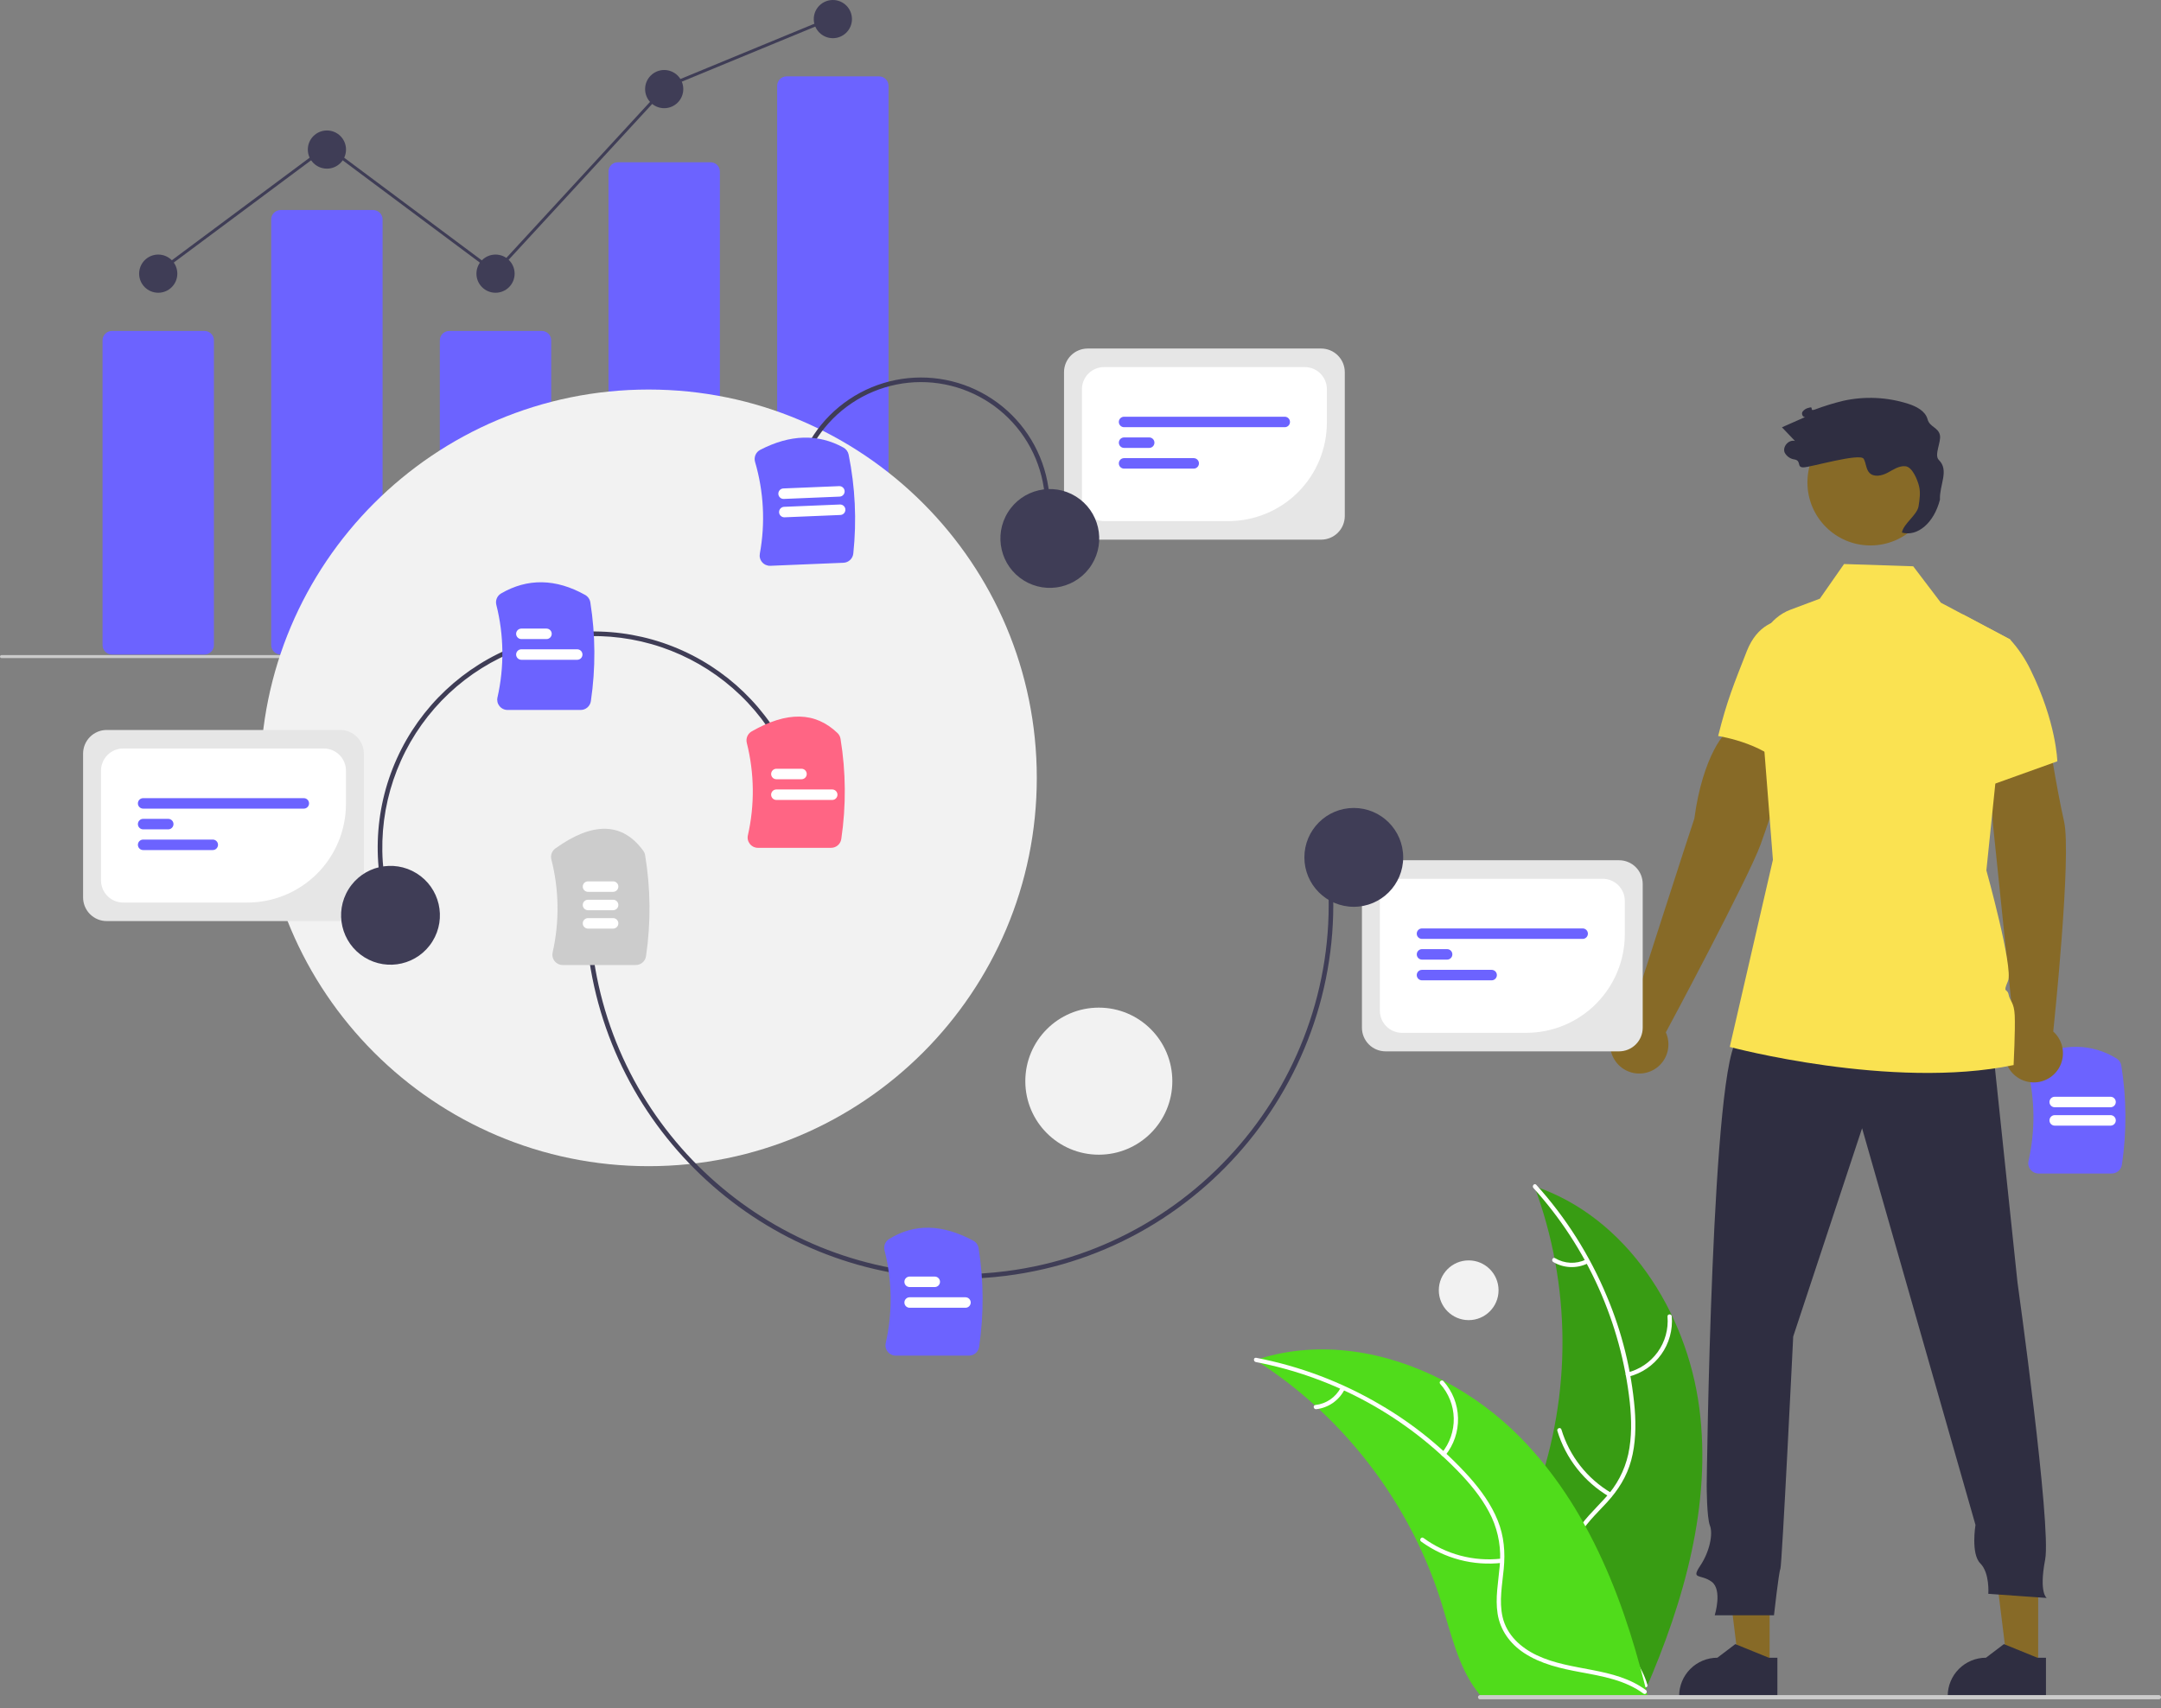 <svg width="210" height="166" viewBox="0 0 210 166" fill="none" xmlns="http://www.w3.org/2000/svg">
<rect x="0" y="0" width="210" height="166" fill="#808080" stroke="none"/>
<g clip-path="url(#clip0_348_8865)">
<path d="M19.87 63.608H10.883C10.639 63.608 10.406 63.511 10.234 63.339C10.062 63.167 9.965 62.934 9.965 62.69V33.078C9.965 32.835 10.062 32.601 10.234 32.429C10.406 32.257 10.639 32.16 10.883 32.16H19.87C20.113 32.16 20.347 32.257 20.519 32.429C20.691 32.601 20.788 32.835 20.788 33.078V62.69C20.788 62.934 20.691 63.167 20.519 63.339C20.347 63.511 20.113 63.608 19.87 63.608Z" fill="#6C63FF"/>
<path d="M36.261 63.608H27.273C27.03 63.608 26.797 63.511 26.625 63.339C26.453 63.167 26.356 62.933 26.355 62.69V21.327C26.356 21.084 26.453 20.85 26.625 20.678C26.797 20.506 27.03 20.41 27.273 20.409H36.261C36.504 20.41 36.737 20.506 36.909 20.678C37.081 20.85 37.178 21.084 37.179 21.327V62.69C37.178 62.933 37.081 63.167 36.909 63.339C36.737 63.511 36.504 63.608 36.261 63.608Z" fill="#6C63FF"/>
<path d="M52.647 63.608H43.66C43.417 63.608 43.184 63.511 43.011 63.339C42.839 63.167 42.742 62.934 42.742 62.69V33.078C42.742 32.835 42.839 32.601 43.011 32.429C43.184 32.257 43.417 32.16 43.66 32.16H52.647C52.891 32.16 53.124 32.257 53.296 32.429C53.468 32.601 53.565 32.835 53.565 33.078V62.69C53.565 62.934 53.468 63.167 53.296 63.339C53.124 63.511 52.891 63.608 52.647 63.608Z" fill="#6C63FF"/>
<path d="M69.038 63.608H60.051C59.813 63.613 59.583 63.524 59.411 63.36C59.239 63.195 59.139 62.969 59.133 62.732V16.647C59.139 16.409 59.239 16.184 59.411 16.019C59.583 15.855 59.813 15.766 60.051 15.771H69.038C69.276 15.766 69.506 15.855 69.678 16.019C69.85 16.184 69.95 16.409 69.956 16.647V62.732C69.95 62.969 69.85 63.195 69.678 63.36C69.506 63.524 69.276 63.613 69.038 63.608Z" fill="#6C63FF"/>
<path d="M85.427 63.608H76.439C76.196 63.608 75.963 63.511 75.791 63.339C75.619 63.167 75.522 62.934 75.522 62.69V8.34C75.522 8.096 75.619 7.863 75.791 7.691C75.963 7.519 76.196 7.422 76.439 7.422H85.427C85.67 7.422 85.903 7.519 86.075 7.691C86.248 7.863 86.344 8.096 86.345 8.34V62.69C86.344 62.934 86.248 63.167 86.075 63.339C85.903 63.511 85.67 63.608 85.427 63.608Z" fill="#6C63FF"/>
<path d="M15.377 28.449C16.402 28.449 17.232 27.619 17.232 26.594C17.232 25.569 16.402 24.739 15.377 24.739C14.352 24.739 13.521 25.569 13.521 26.594C13.521 27.619 14.352 28.449 15.377 28.449Z" fill="#3F3D56"/>
<path d="M31.77 16.389C32.794 16.389 33.625 15.559 33.625 14.534C33.625 13.509 32.794 12.679 31.77 12.679C30.745 12.679 29.914 13.509 29.914 14.534C29.914 15.559 30.745 16.389 31.77 16.389Z" fill="#3F3D56"/>
<path d="M48.154 28.449C49.179 28.449 50.01 27.619 50.01 26.594C50.01 25.569 49.179 24.739 48.154 24.739C47.13 24.739 46.299 25.569 46.299 26.594C46.299 27.619 47.13 28.449 48.154 28.449Z" fill="#3F3D56"/>
<path d="M64.545 10.514C65.57 10.514 66.4 9.683 66.4 8.658C66.4 7.634 65.57 6.803 64.545 6.803C63.52 6.803 62.69 7.634 62.69 8.658C62.69 9.683 63.52 10.514 64.545 10.514Z" fill="#3F3D56"/>
<path d="M80.936 3.711C81.96 3.711 82.791 2.88 82.791 1.855C82.791 0.831 81.96 0 80.936 0C79.911 0 79.08 0.831 79.08 1.855C79.08 2.88 79.911 3.711 80.936 3.711Z" fill="#3F3D56"/>
<path d="M95.958 63.953H0.145C0.106 63.953 0.07 63.937 0.042 63.91C0.015 63.883 0 63.846 0 63.808C0 63.77 0.015 63.733 0.042 63.706C0.07 63.678 0.106 63.663 0.145 63.663H95.958C95.997 63.663 96.034 63.678 96.061 63.706C96.088 63.733 96.103 63.77 96.103 63.808C96.103 63.846 96.088 63.883 96.061 63.91C96.034 63.937 95.997 63.953 95.958 63.953Z" fill="#CBCBCB"/>
<path d="M15.278 26.71L15.105 26.478L31.767 14.074L48.103 26.259L64.663 8.279L64.692 8.267L80.763 1.634L80.874 1.902L64.832 8.523L48.139 26.647L31.767 14.435L15.278 26.71Z" fill="#3F3D56"/>
</g>
<path d="M205.207 114.042H198.108C197.956 114.042 197.806 114.008 197.669 113.942C197.533 113.876 197.413 113.78 197.318 113.662C197.225 113.546 197.16 113.41 197.126 113.265C197.093 113.121 197.093 112.97 197.126 112.825C197.793 109.881 197.76 106.822 197.032 103.892C196.976 103.668 196.999 103.431 197.097 103.223C197.196 103.014 197.364 102.845 197.573 102.746C200.538 101.358 203.262 101.394 205.667 102.854C205.793 102.929 205.901 103.031 205.984 103.153C206.066 103.274 206.122 103.412 206.145 103.557C206.655 106.742 206.675 109.986 206.203 113.177C206.17 113.417 206.051 113.637 205.867 113.796C205.684 113.955 205.45 114.042 205.207 114.042Z" fill="#6C63FF"/>
<path d="M205.099 109.389H199.67C199.535 109.389 199.406 109.335 199.311 109.24C199.216 109.144 199.162 109.015 199.162 108.88C199.162 108.745 199.216 108.616 199.311 108.52C199.406 108.425 199.535 108.371 199.67 108.37H205.099C205.234 108.371 205.363 108.425 205.458 108.52C205.554 108.616 205.607 108.745 205.607 108.88C205.607 109.015 205.554 109.144 205.458 109.24C205.363 109.335 205.234 109.389 205.099 109.389Z" fill="white"/>
<path d="M205.099 107.603H199.67C199.535 107.603 199.406 107.549 199.311 107.453C199.216 107.358 199.162 107.228 199.162 107.093C199.162 106.959 199.216 106.829 199.311 106.734C199.406 106.638 199.535 106.584 199.67 106.584H205.099C205.234 106.584 205.363 106.638 205.458 106.734C205.554 106.829 205.607 106.959 205.607 107.093C205.607 107.228 205.554 107.358 205.458 107.453C205.363 107.549 205.234 107.603 205.099 107.603Z" fill="white"/>
<path d="M63.025 113.33C83.862 113.33 100.753 96.434 100.753 75.592C100.753 54.75 83.862 37.855 63.025 37.855C42.188 37.855 25.297 54.75 25.297 75.592C25.297 96.434 42.188 113.33 63.025 113.33Z" fill="#F2F2F2"/>
<path d="M106.78 112.213C110.726 112.213 113.924 109.014 113.924 105.068C113.924 101.121 110.726 97.922 106.78 97.922C102.835 97.922 99.637 101.121 99.637 105.068C99.637 109.014 102.835 112.213 106.78 112.213Z" fill="#F2F2F2"/>
<path d="M142.722 128.291C144.325 128.291 145.625 126.991 145.625 125.388C145.625 123.785 144.325 122.485 142.722 122.485C141.12 122.485 139.82 123.785 139.82 125.388C139.82 126.991 141.12 128.291 142.722 128.291Z" fill="#F2F2F2"/>
<path d="M165.131 136.805C163.907 127.451 158.048 118.264 149.102 115.274C152.684 124.888 152.751 135.459 149.291 145.117C147.943 148.837 146.056 152.834 147.371 156.566C148.188 158.888 150.163 160.656 152.366 161.755C154.568 162.855 157.008 163.37 159.417 163.874L159.893 164.263C163.657 155.612 166.355 146.16 165.131 136.805Z" fill="#389C13"/>
<path d="M149.015 115.452C154.25 121.245 157.528 128.54 158.382 136.302C158.555 137.966 158.586 139.669 158.232 141.313C157.876 142.912 157.097 144.387 155.978 145.583C154.957 146.72 153.781 147.765 153.054 149.13C152.287 150.569 152.268 152.198 152.809 153.718C153.47 155.578 154.76 157.089 156.073 158.523C157.531 160.114 159.071 161.745 159.7 163.864C159.776 164.12 160.17 163.987 160.093 163.731C158.999 160.044 155.402 157.97 153.671 154.654C152.864 153.107 152.517 151.307 153.255 149.664C153.899 148.227 155.111 147.149 156.155 146.007C157.251 144.808 158.089 143.494 158.515 141.913C158.951 140.296 158.986 138.588 158.857 136.927C158.535 133.162 157.623 129.472 156.155 125.99C154.501 122.008 152.179 118.338 149.288 115.138C149.109 114.94 148.837 115.255 149.015 115.452Z" fill="white"/>
<path d="M158.254 133.787C159.536 133.466 160.663 132.701 161.433 131.626C162.203 130.552 162.567 129.238 162.458 127.92C162.435 127.654 162.02 127.677 162.043 127.944C162.146 129.171 161.808 130.394 161.089 131.393C160.369 132.392 159.317 133.101 158.121 133.393C157.861 133.456 157.995 133.85 158.254 133.787Z" fill="white"/>
<path d="M156.57 145.075C154.241 143.704 152.514 141.506 151.734 138.918C151.657 138.662 151.263 138.795 151.34 139.051C152.157 141.743 153.959 144.027 156.385 145.448C156.617 145.583 156.8 145.21 156.57 145.075Z" fill="white"/>
<path d="M154.115 122.404C153.645 122.632 153.125 122.738 152.604 122.715C152.082 122.692 151.574 122.54 151.125 122.272C150.896 122.133 150.712 122.507 150.941 122.644C151.437 122.938 151.999 123.106 152.575 123.133C153.152 123.159 153.726 123.045 154.248 122.798C154.299 122.779 154.341 122.741 154.366 122.692C154.39 122.643 154.394 122.587 154.379 122.535C154.361 122.483 154.323 122.44 154.274 122.415C154.225 122.391 154.168 122.387 154.115 122.404Z" fill="white"/>
<path d="M122 132.17C122.141 132.261 122.282 132.351 122.423 132.445C124.311 133.669 126.096 135.045 127.761 136.559C127.891 136.674 128.022 136.792 128.149 136.911C132.122 140.6 135.375 144.995 137.743 149.872C138.684 151.814 139.476 153.825 140.112 155.886C140.99 158.734 141.715 161.891 143.431 164.214C143.608 164.458 143.799 164.691 144.004 164.912L159.381 164.814C159.416 164.796 159.451 164.782 159.486 164.764L160.1 164.788C160.075 164.679 160.046 164.567 160.021 164.459C160.006 164.395 159.989 164.332 159.974 164.269C159.963 164.227 159.953 164.185 159.945 164.147C159.942 164.133 159.938 164.119 159.935 164.108C159.927 164.07 159.916 164.035 159.909 164C159.751 163.372 159.588 162.745 159.42 162.118C159.42 162.115 159.42 162.115 159.417 162.111C158.126 157.336 156.426 152.627 154.066 148.326C153.995 148.196 153.924 148.063 153.846 147.934C152.771 146.001 151.54 144.159 150.165 142.427C149.409 141.481 148.606 140.573 147.758 139.708C145.564 137.478 143.033 135.606 140.257 134.162C134.723 131.285 128.331 130.21 122.448 132.027C122.298 132.074 122.15 132.12 122 132.17Z" fill="#50DC1B"/>
<path d="M122.037 132.365C129.704 133.837 136.712 137.688 142.067 143.372C143.206 144.596 144.256 145.937 144.963 147.462C145.641 148.954 145.907 150.601 145.734 152.23C145.602 153.753 145.292 155.295 145.533 156.823C145.788 158.433 146.753 159.746 148.1 160.634C149.747 161.721 151.687 162.15 153.598 162.504C155.72 162.897 157.931 163.272 159.708 164.585C159.923 164.744 160.158 164.4 159.943 164.241C156.85 161.957 152.729 162.467 149.351 160.862C147.776 160.113 146.416 158.885 146.015 157.129C145.665 155.593 145.984 154.002 146.13 152.462C146.283 150.844 146.162 149.291 145.55 147.772C144.924 146.218 143.925 144.833 142.822 143.585C140.299 140.773 137.349 138.375 134.081 136.48C130.364 134.296 126.3 132.764 122.067 131.95C121.805 131.9 121.777 132.315 122.037 132.365Z" fill="white"/>
<path d="M140.449 141.44C141.28 140.412 141.719 139.122 141.687 137.8C141.655 136.478 141.154 135.211 140.275 134.224C140.096 134.025 139.778 134.294 139.957 134.493C140.778 135.41 141.244 136.591 141.272 137.822C141.299 139.053 140.885 140.253 140.105 141.206C139.936 141.413 140.28 141.646 140.449 141.44Z" fill="white"/>
<path d="M145.901 151.467C143.216 151.775 140.514 151.059 138.334 149.463C138.118 149.305 137.884 149.648 138.099 149.807C140.372 151.463 143.185 152.202 145.978 151.875C146.244 151.844 146.166 151.436 145.901 151.467Z" fill="white"/>
<path d="M130.294 134.843C130.056 135.308 129.705 135.706 129.275 136.002C128.844 136.297 128.346 136.482 127.827 136.538C127.561 136.566 127.639 136.974 127.904 136.946C128.478 136.882 129.027 136.678 129.503 136.352C129.98 136.026 130.369 135.588 130.638 135.077C130.667 135.031 130.678 134.976 130.668 134.922C130.658 134.868 130.627 134.821 130.583 134.788C130.538 134.758 130.482 134.746 130.428 134.756C130.374 134.766 130.326 134.797 130.294 134.843Z" fill="white"/>
<path d="M195.751 100.247L193.672 80.113L193.123 71.827L198.944 70.774C198.944 70.774 199.815 76.471 200.578 79.813C201.33 83.112 199.575 99.805 199.529 100.245C199.956 100.627 200.257 101.13 200.393 101.688C200.528 102.245 200.491 102.83 200.287 103.366C200.082 103.902 199.72 104.363 199.248 104.689C198.776 105.014 198.216 105.189 197.642 105.189C197.069 105.189 196.509 105.015 196.037 104.69C195.564 104.365 195.201 103.904 194.996 103.369C194.791 102.833 194.754 102.248 194.889 101.69C195.023 101.133 195.324 100.629 195.751 100.247Z" fill="#876A27"/>
<path d="M171.967 162.066H169.006L167.598 150.642L171.968 150.642L171.967 162.066Z" fill="#876A27"/>
<path d="M172.721 164.936L163.174 164.936V164.815C163.174 163.83 163.565 162.884 164.262 162.187C164.959 161.49 165.904 161.098 166.89 161.098H166.89L168.634 159.775L171.888 161.099L172.722 161.099L172.721 164.936Z" fill="#2F2E41"/>
<path d="M198.065 162.066H195.104L193.695 150.642L198.066 150.642L198.065 162.066Z" fill="#876A27"/>
<path d="M198.821 164.936L189.273 164.936V164.815C189.274 163.83 189.665 162.884 190.362 162.187C191.059 161.49 192.004 161.098 192.99 161.098H192.99L194.734 159.775L197.988 161.099L198.821 161.099L198.821 164.936Z" fill="#2F2E41"/>
<path d="M193.56 100.924L196.05 124.589C196.05 124.589 199.366 148.285 198.743 151.555C198.12 154.824 198.899 155.291 198.899 155.291L193.218 154.887C193.218 154.887 193.373 152.862 192.439 151.928C191.505 150.994 191.972 148.192 191.972 148.192L180.952 109.643L174.259 129.883C174.259 129.883 173.169 152.147 173.013 152.458C172.858 152.77 172.391 156.973 172.391 156.973H166.632C166.632 156.973 167.41 154.482 166.32 153.704C165.231 152.925 164.297 153.548 165.231 152.147C166.165 150.746 166.476 149.033 166.165 148.255C165.853 147.476 165.853 144.362 165.853 144.362C165.853 144.362 166.32 102.325 168.966 100.924C171.613 99.522 193.56 100.924 193.56 100.924Z" fill="#2F2E41"/>
<path d="M181.766 53.007C185.149 53.007 187.892 50.264 187.892 46.88C187.892 43.496 185.149 40.753 181.766 40.753C178.383 40.753 175.641 43.496 175.641 46.88C175.641 50.264 178.383 53.007 181.766 53.007Z" fill="#876A27"/>
<path d="M199.925 73.986L193.901 76.147L192.066 76.805L190.727 59.694L195.323 62.133C195.331 62.138 195.337 62.145 195.343 62.153C196.139 63.032 196.805 64.021 197.322 65.089C199.842 70.214 199.925 73.986 199.925 73.986Z" fill="#FAE251"/>
<path d="M158.424 98.801C158.424 98.801 164.547 79.772 164.654 79.544C165.456 73.452 167.763 70.765 168.109 71.056L174.062 73.12C174.062 73.12 172.291 78.729 171.092 82.06C169.947 85.244 162.1 99.942 161.88 100.326C162.117 100.848 162.189 101.431 162.088 101.995C161.987 102.56 161.716 103.08 161.313 103.488C160.909 103.895 160.392 104.171 159.828 104.278C159.265 104.384 158.682 104.318 158.158 104.086C157.633 103.855 157.191 103.469 156.89 102.981C156.589 102.493 156.443 101.925 156.472 101.352C156.501 100.779 156.703 100.229 157.052 99.773C157.4 99.318 157.879 98.979 158.424 98.801Z" fill="#876A27"/>
<path d="M176.922 60.796C176.922 60.796 171.767 58.269 169.768 63.232C168.459 66.579 167.839 68.039 166.965 71.525C166.965 71.525 172.219 72.313 173.904 75.283L176.922 60.796Z" fill="#FAE251"/>
<path d="M195.677 103.503C183.814 105.954 168.094 101.741 168.094 101.741L172.287 83.557L170.796 64.528C170.614 62.201 171.939 60.02 174.001 59.247L176.847 58.181L179.2 54.812L185.92 55.032L188.607 58.569L190.727 59.694L195.323 62.133L195.343 62.143V62.153L193.901 76.147L193.031 84.585C193.031 84.585 195.673 94.076 195.131 95.334C194.589 96.591 195.06 95.984 195.192 96.656C195.323 97.327 195.726 97.37 195.786 98.693C195.849 100.015 195.677 103.503 195.677 103.503Z" fill="#FAE251"/>
<path d="M188.411 44.699C187.926 44.221 188.655 42.956 188.518 42.29C188.36 41.526 187.518 41.504 187.318 40.751C187.102 39.94 186.238 39.499 185.44 39.242C183.393 38.587 181.21 38.487 179.112 38.952C178.183 39.178 177.269 39.46 176.374 39.795C175.756 40.013 176.352 39.421 175.734 39.639C175.5 39.691 175.294 39.828 175.155 40.023C175.044 40.233 175.193 40.569 175.427 40.526C174.673 40.859 173.918 41.192 173.164 41.525C173.587 41.968 174.01 42.411 174.433 42.855C173.832 42.683 173.191 43.401 173.428 43.979C173.523 44.162 173.662 44.319 173.831 44.436C174 44.553 174.196 44.628 174.4 44.653C175.08 44.785 174.564 45.432 175.257 45.419C175.949 45.407 180.775 43.988 181.111 44.593C181.351 45.024 181.325 45.594 181.667 45.949C182.104 46.404 182.869 46.237 183.426 45.942C183.983 45.646 184.548 45.24 185.175 45.311C185.829 45.385 186.324 46.594 186.485 47.233C186.646 47.871 186.544 48.543 186.442 49.194C186.307 50.048 184.958 50.903 184.824 51.757C186.32 52.171 187.926 50.854 188.518 48.563C188.459 47.115 189.442 45.716 188.411 44.699Z" fill="#2F2E41"/>
<path d="M93.186 124.272C75.153 124.273 59.464 110.818 57.147 92.466L57.59 92.41C59.879 110.536 75.377 123.825 93.186 123.826C94.699 123.826 96.211 123.73 97.712 123.54C117.354 121.058 131.315 103.055 128.834 83.408L129.277 83.352C131.789 103.243 117.654 121.47 97.768 123.983C96.248 124.176 94.718 124.272 93.186 124.272Z" fill="#3F3D56"/>
<path d="M94.153 131.742H87.054C86.902 131.742 86.752 131.708 86.615 131.642C86.479 131.576 86.359 131.48 86.264 131.361C86.171 131.246 86.106 131.11 86.072 130.965C86.039 130.82 86.039 130.67 86.072 130.525C86.746 127.551 86.706 124.459 85.956 121.503C85.905 121.299 85.919 121.084 85.997 120.889C86.076 120.693 86.213 120.528 86.391 120.415C88.848 118.893 91.522 118.941 94.568 120.561C94.707 120.634 94.827 120.738 94.918 120.864C95.01 120.991 95.071 121.138 95.097 121.292C95.601 124.466 95.619 127.698 95.149 130.877C95.116 131.117 94.997 131.337 94.814 131.496C94.63 131.655 94.396 131.742 94.153 131.742Z" fill="#6C63FF"/>
<path d="M61.783 93.781H54.684C54.532 93.781 54.382 93.747 54.245 93.681C54.109 93.615 53.989 93.519 53.894 93.4C53.801 93.284 53.736 93.149 53.702 93.004C53.669 92.859 53.669 92.709 53.702 92.564C54.378 89.579 54.336 86.477 53.578 83.512C53.53 83.317 53.541 83.112 53.611 82.923C53.681 82.735 53.805 82.571 53.968 82.454C57.619 79.828 60.494 79.904 62.514 82.681C62.605 82.808 62.666 82.954 62.691 83.107C63.23 86.352 63.26 89.662 62.779 92.916C62.746 93.156 62.627 93.376 62.443 93.535C62.26 93.694 62.026 93.781 61.783 93.781Z" fill="#CCCCCC"/>
<path d="M90.837 125.076H88.395C88.26 125.076 88.131 125.022 88.035 124.927C87.94 124.831 87.887 124.702 87.887 124.567C87.887 124.432 87.94 124.303 88.035 124.207C88.131 124.112 88.26 124.058 88.395 124.057H90.837C90.972 124.057 91.102 124.111 91.197 124.207C91.293 124.302 91.347 124.432 91.347 124.567C91.347 124.702 91.293 124.832 91.197 124.927C91.102 125.023 90.972 125.076 90.837 125.076Z" fill="white"/>
<path d="M93.824 127.089H88.395C88.26 127.089 88.131 127.035 88.035 126.939C87.94 126.844 87.887 126.714 87.887 126.58C87.887 126.445 87.94 126.315 88.035 126.22C88.131 126.124 88.26 126.07 88.395 126.07H93.824C93.959 126.07 94.088 126.124 94.183 126.22C94.278 126.315 94.332 126.445 94.332 126.58C94.332 126.714 94.278 126.844 94.183 126.939C94.088 127.035 93.959 127.089 93.824 127.089Z" fill="white"/>
<path d="M59.581 86.669H57.139C57.004 86.668 56.875 86.615 56.78 86.519C56.684 86.424 56.631 86.294 56.631 86.159C56.631 86.024 56.684 85.895 56.78 85.799C56.875 85.704 57.004 85.65 57.139 85.65H59.581C59.716 85.65 59.846 85.704 59.941 85.799C60.036 85.895 60.09 86.024 60.09 86.159C60.09 86.294 60.036 86.424 59.941 86.519C59.846 86.615 59.716 86.668 59.581 86.669Z" fill="white"/>
<path d="M59.581 88.455H57.139C57.004 88.455 56.875 88.401 56.78 88.306C56.684 88.21 56.631 88.081 56.631 87.946C56.631 87.811 56.684 87.681 56.78 87.586C56.875 87.49 57.004 87.437 57.139 87.436H59.581C59.716 87.437 59.846 87.49 59.941 87.586C60.036 87.681 60.09 87.811 60.09 87.946C60.09 88.081 60.036 88.21 59.941 88.306C59.846 88.401 59.716 88.455 59.581 88.455Z" fill="white"/>
<path d="M59.581 90.242H57.139C57.004 90.241 56.875 90.187 56.78 90.092C56.684 89.996 56.631 89.867 56.631 89.732C56.631 89.597 56.684 89.468 56.78 89.372C56.875 89.277 57.004 89.223 57.139 89.223H59.581C59.716 89.223 59.846 89.277 59.941 89.372C60.036 89.468 60.09 89.597 60.09 89.732C60.09 89.867 60.036 89.996 59.941 90.092C59.846 90.187 59.716 90.241 59.581 90.242Z" fill="white"/>
<path d="M157.34 102.171H134.644C134.036 102.17 133.452 101.928 133.022 101.498C132.592 101.068 132.35 100.484 132.35 99.876V85.894C132.35 85.285 132.592 84.702 133.022 84.272C133.452 83.842 134.036 83.6 134.644 83.599H157.34C157.948 83.6 158.531 83.842 158.961 84.272C159.391 84.702 159.633 85.285 159.634 85.894V99.876C159.633 100.484 159.391 101.068 158.961 101.498C158.531 101.928 157.948 102.17 157.34 102.171Z" fill="#E6E6E6"/>
<path d="M148.324 100.37H136.241C135.671 100.369 135.125 100.142 134.722 99.739C134.319 99.337 134.092 98.79 134.092 98.22V87.549C134.092 86.979 134.319 86.433 134.722 86.03C135.125 85.627 135.671 85.4 136.241 85.4H155.746C156.315 85.4 156.862 85.627 157.264 86.03C157.667 86.433 157.894 86.979 157.894 87.549V90.796C157.892 93.335 156.882 95.768 155.088 97.562C153.294 99.357 150.861 100.367 148.324 100.37Z" fill="white"/>
<path d="M153.799 91.243H138.185C138.05 91.243 137.92 91.19 137.825 91.094C137.729 90.999 137.676 90.869 137.676 90.734C137.676 90.599 137.729 90.469 137.825 90.374C137.92 90.278 138.05 90.225 138.185 90.225H153.799C153.934 90.225 154.063 90.278 154.159 90.374C154.254 90.469 154.308 90.599 154.308 90.734C154.308 90.869 154.254 90.999 154.159 91.094C154.063 91.19 153.934 91.243 153.799 91.243Z" fill="#6C63FF"/>
<path d="M140.628 93.256H138.186C138.051 93.256 137.922 93.202 137.827 93.106C137.731 93.011 137.678 92.882 137.678 92.747C137.678 92.612 137.731 92.482 137.827 92.387C137.922 92.291 138.051 92.238 138.186 92.237H140.628C140.763 92.238 140.892 92.291 140.988 92.387C141.083 92.482 141.136 92.612 141.136 92.747C141.136 92.882 141.083 93.011 140.988 93.106C140.892 93.202 140.763 93.256 140.628 93.256Z" fill="#6C63FF"/>
<path d="M144.953 95.269H138.185C138.05 95.269 137.92 95.215 137.825 95.119C137.729 95.024 137.676 94.894 137.676 94.759C137.676 94.624 137.729 94.495 137.825 94.399C137.92 94.303 138.05 94.25 138.185 94.25H144.953C145.088 94.25 145.218 94.303 145.313 94.399C145.409 94.495 145.462 94.624 145.462 94.759C145.462 94.894 145.409 95.024 145.313 95.119C145.218 95.215 145.088 95.269 144.953 95.269Z" fill="#6C63FF"/>
<path d="M131.557 88.123C134.209 88.123 136.358 85.973 136.358 83.32C136.358 80.668 134.209 78.518 131.557 78.518C128.905 78.518 126.756 80.668 126.756 83.32C126.756 85.973 128.905 88.123 131.557 88.123Z" fill="#3F3D56"/>
<path d="M77.211 46.789C77.529 45.175 78.161 43.64 79.072 42.271C79.983 40.902 81.155 39.725 82.52 38.809C85.278 36.959 88.658 36.28 91.916 36.922C93.529 37.24 95.064 37.873 96.433 38.784C97.802 39.695 98.978 40.867 99.894 42.233C100.81 43.599 101.448 45.132 101.771 46.744C102.095 48.356 102.098 50.017 101.78 51.631L101.342 51.544C101.961 48.402 101.307 45.142 99.523 42.482C97.739 39.822 94.971 37.979 91.83 37.36C88.688 36.741 85.429 37.396 82.769 39.18C80.11 40.965 78.268 43.733 77.649 46.875L77.211 46.789Z" fill="#3F3D56"/>
<path d="M81.963 54.69L74.869 54.984C74.718 54.991 74.567 54.963 74.427 54.903C74.288 54.843 74.164 54.752 74.065 54.637C73.967 54.525 73.896 54.392 73.857 54.249C73.817 54.106 73.811 53.955 73.838 53.809C74.383 50.84 74.224 47.785 73.375 44.888C73.309 44.666 73.323 44.429 73.413 44.216C73.502 44.003 73.663 43.828 73.868 43.721C76.773 42.211 79.496 42.134 81.96 43.493C82.089 43.563 82.201 43.66 82.288 43.778C82.376 43.896 82.437 44.032 82.467 44.176C83.108 47.337 83.262 50.578 82.922 53.785C82.899 54.026 82.789 54.251 82.612 54.417C82.436 54.584 82.206 54.681 81.963 54.69Z" fill="#6C63FF"/>
<path d="M81.664 50.046L76.24 50.271C76.173 50.274 76.106 50.263 76.043 50.24C75.981 50.217 75.923 50.182 75.874 50.137C75.824 50.091 75.784 50.037 75.756 49.976C75.728 49.915 75.712 49.85 75.709 49.783C75.707 49.716 75.717 49.649 75.74 49.586C75.763 49.524 75.798 49.466 75.844 49.417C75.889 49.367 75.944 49.328 76.004 49.3C76.065 49.271 76.131 49.256 76.198 49.253L81.622 49.028C81.689 49.025 81.755 49.036 81.818 49.059C81.881 49.082 81.938 49.117 81.988 49.162C82.037 49.208 82.077 49.262 82.105 49.323C82.133 49.383 82.149 49.449 82.151 49.516C82.154 49.583 82.144 49.65 82.121 49.712C82.098 49.775 82.063 49.833 82.017 49.882C81.972 49.931 81.918 49.971 81.857 49.999C81.796 50.027 81.731 50.043 81.664 50.046Z" fill="white"/>
<path d="M81.591 48.261L76.167 48.486C76.032 48.492 75.9 48.443 75.801 48.352C75.702 48.26 75.643 48.133 75.637 47.998C75.632 47.863 75.68 47.731 75.771 47.632C75.863 47.533 75.99 47.474 76.125 47.468L81.549 47.243C81.684 47.238 81.816 47.286 81.915 47.377C82.014 47.469 82.073 47.596 82.079 47.731C82.084 47.866 82.036 47.998 81.945 48.097C81.853 48.197 81.726 48.256 81.591 48.261Z" fill="white"/>
<path d="M128.389 52.443H105.693C105.084 52.442 104.501 52.2 104.071 51.77C103.641 51.34 103.399 50.756 103.398 50.148V36.166C103.399 35.557 103.641 34.974 104.071 34.544C104.501 34.114 105.084 33.872 105.693 33.871H128.389C128.997 33.872 129.58 34.114 130.01 34.544C130.44 34.974 130.682 35.557 130.683 36.166V50.148C130.682 50.756 130.44 51.34 130.01 51.77C129.58 52.2 128.997 52.442 128.389 52.443Z" fill="#E6E6E6"/>
<path d="M119.372 50.642H107.289C106.72 50.641 106.174 50.414 105.771 50.012C105.368 49.609 105.141 49.062 105.141 48.493V37.821C105.141 37.251 105.368 36.705 105.771 36.302C106.174 35.899 106.72 35.673 107.289 35.672H126.795C127.364 35.673 127.91 35.899 128.313 36.302C128.716 36.705 128.943 37.251 128.943 37.821V41.069C128.94 43.607 127.931 46.04 126.137 47.835C124.343 49.629 121.91 50.639 119.372 50.642Z" fill="white"/>
<path d="M124.848 41.515H109.234C109.099 41.515 108.969 41.462 108.874 41.366C108.778 41.271 108.725 41.141 108.725 41.006C108.725 40.871 108.778 40.741 108.874 40.646C108.969 40.55 109.099 40.497 109.234 40.497H124.848C124.983 40.497 125.112 40.55 125.208 40.646C125.303 40.741 125.357 40.871 125.357 41.006C125.357 41.141 125.303 41.271 125.208 41.366C125.112 41.462 124.983 41.515 124.848 41.515Z" fill="#6C63FF"/>
<path d="M111.677 43.528H109.235C109.1 43.528 108.971 43.474 108.875 43.379C108.78 43.283 108.727 43.154 108.727 43.019C108.727 42.884 108.78 42.755 108.875 42.659C108.971 42.563 109.1 42.51 109.235 42.509H111.677C111.812 42.51 111.941 42.563 112.037 42.659C112.132 42.755 112.185 42.884 112.185 43.019C112.185 43.154 112.132 43.283 112.037 43.379C111.941 43.474 111.812 43.528 111.677 43.528Z" fill="#6C63FF"/>
<path d="M116.002 45.541H109.234C109.099 45.541 108.969 45.487 108.874 45.392C108.778 45.296 108.725 45.167 108.725 45.032C108.725 44.896 108.778 44.767 108.874 44.671C108.969 44.576 109.099 44.522 109.234 44.522H116.002C116.137 44.522 116.266 44.576 116.361 44.672C116.457 44.767 116.51 44.897 116.51 45.032C116.51 45.166 116.457 45.296 116.361 45.391C116.266 45.487 116.137 45.541 116.002 45.541Z" fill="#6C63FF"/>
<path d="M106.096 54.863C107.496 52.611 106.805 49.65 104.553 48.249C102.301 46.849 99.341 47.54 97.941 49.793C96.541 52.045 97.232 55.006 99.484 56.407C101.736 57.807 104.696 57.116 106.096 54.863Z" fill="#3F3D56"/>
<path d="M209.794 165.14H143.832C143.778 165.14 143.726 165.119 143.687 165.08C143.649 165.042 143.627 164.989 143.627 164.935C143.627 164.881 143.649 164.828 143.687 164.79C143.726 164.751 143.778 164.73 143.832 164.73H209.794C209.849 164.73 209.901 164.751 209.939 164.79C209.978 164.828 209.999 164.881 209.999 164.935C209.999 164.989 209.978 165.042 209.939 165.08C209.901 165.119 209.849 165.14 209.794 165.14Z" fill="#CCCCCC"/>
<path d="M38.061 89.792C36.091 84.583 36.271 78.805 38.56 73.729C40.849 68.653 45.061 64.694 50.268 62.724C55.475 60.754 61.252 60.933 66.326 63.223C71.401 65.513 75.359 69.725 77.329 74.934L76.911 75.092C75.957 72.568 74.514 70.257 72.667 68.29C70.819 66.323 68.602 64.74 66.143 63.63C63.684 62.521 61.03 61.906 58.333 61.822C55.636 61.739 52.949 62.187 50.426 63.142C47.902 64.097 45.592 65.539 43.626 67.387C41.659 69.236 40.076 71.453 38.967 73.913C37.858 76.373 37.243 79.027 37.16 81.725C37.076 84.422 37.524 87.11 38.479 89.634L38.061 89.792Z" fill="#3F3D56"/>
<path d="M56.424 68.994H49.324C49.173 68.995 49.023 68.961 48.886 68.895C48.749 68.829 48.63 68.733 48.535 68.614C48.442 68.498 48.376 68.363 48.343 68.218C48.31 68.073 48.309 67.923 48.343 67.778C49.015 64.811 48.977 61.727 48.232 58.777C48.179 58.568 48.195 58.348 48.278 58.149C48.361 57.95 48.506 57.784 48.691 57.674C51.263 56.177 54.009 56.222 56.854 57.81C56.989 57.884 57.105 57.987 57.193 58.112C57.282 58.237 57.341 58.381 57.366 58.533C57.872 61.71 57.89 64.947 57.42 68.13C57.387 68.37 57.267 68.59 57.084 68.749C56.901 68.908 56.667 68.995 56.424 68.994Z" fill="#6C63FF"/>
<path d="M53.107 62.106H50.664C50.53 62.105 50.4 62.052 50.305 61.956C50.21 61.861 50.156 61.731 50.156 61.596C50.156 61.462 50.21 61.332 50.305 61.237C50.4 61.141 50.53 61.087 50.664 61.087H53.107C53.242 61.087 53.371 61.141 53.466 61.237C53.562 61.332 53.615 61.462 53.615 61.596C53.615 61.731 53.562 61.861 53.466 61.956C53.371 62.052 53.242 62.105 53.107 62.106Z" fill="white"/>
<path d="M56.094 64.118H50.666C50.53 64.118 50.401 64.065 50.305 63.969C50.21 63.874 50.156 63.744 50.156 63.609C50.156 63.474 50.21 63.344 50.305 63.249C50.401 63.153 50.53 63.1 50.666 63.1H56.094C56.229 63.1 56.358 63.154 56.454 63.249C56.549 63.345 56.602 63.474 56.602 63.609C56.602 63.744 56.549 63.873 56.454 63.969C56.358 64.064 56.229 64.118 56.094 64.118Z" fill="white"/>
<path d="M33.064 89.51H10.368C9.76 89.51 9.177 89.268 8.747 88.838C8.317 88.407 8.075 87.824 8.074 87.216V73.234C8.075 72.625 8.317 72.042 8.747 71.612C9.177 71.181 9.76 70.939 10.368 70.939H33.064C33.673 70.939 34.256 71.181 34.686 71.612C35.116 72.042 35.358 72.625 35.359 73.234V87.216C35.358 87.824 35.116 88.407 34.686 88.838C34.256 89.268 33.673 89.51 33.064 89.51Z" fill="#E6E6E6"/>
<path d="M24.048 87.71H11.965C11.396 87.709 10.849 87.482 10.447 87.079C10.044 86.677 9.817 86.13 9.816 85.561V74.889C9.817 74.319 10.044 73.773 10.447 73.37C10.849 72.967 11.396 72.74 11.965 72.74H31.47C32.04 72.74 32.586 72.967 32.989 73.37C33.392 73.773 33.618 74.319 33.619 74.889V78.137C33.616 80.675 32.607 83.108 30.813 84.903C29.018 86.697 26.586 87.707 24.048 87.71Z" fill="white"/>
<path d="M29.523 78.583H13.91C13.775 78.583 13.645 78.53 13.55 78.434C13.454 78.339 13.4 78.209 13.4 78.074C13.4 77.939 13.454 77.809 13.55 77.714C13.645 77.618 13.775 77.565 13.91 77.565H29.523C29.658 77.565 29.788 77.618 29.883 77.714C29.979 77.809 30.033 77.939 30.033 78.074C30.033 78.209 29.979 78.339 29.883 78.434C29.788 78.53 29.658 78.583 29.523 78.583Z" fill="#6C63FF"/>
<path d="M16.351 80.596H13.909C13.774 80.596 13.644 80.542 13.549 80.446C13.454 80.351 13.4 80.221 13.4 80.086C13.4 79.951 13.454 79.822 13.549 79.727C13.644 79.631 13.774 79.577 13.909 79.577H16.351C16.486 79.577 16.615 79.631 16.71 79.727C16.806 79.822 16.859 79.951 16.859 80.086C16.859 80.221 16.806 80.351 16.71 80.446C16.615 80.542 16.486 80.596 16.351 80.596Z" fill="#6C63FF"/>
<path d="M20.677 82.609H13.909C13.774 82.608 13.644 82.555 13.549 82.459C13.454 82.364 13.4 82.234 13.4 82.099C13.4 81.964 13.454 81.835 13.549 81.739C13.644 81.644 13.774 81.59 13.909 81.59H20.677C20.812 81.59 20.941 81.644 21.037 81.739C21.132 81.835 21.186 81.964 21.186 82.099C21.186 82.234 21.132 82.364 21.037 82.459C20.941 82.555 20.812 82.609 20.677 82.609Z" fill="#6C63FF"/>
<path d="M42.026 91.484C43.425 89.232 42.735 86.271 40.483 84.871C38.231 83.47 35.27 84.161 33.871 86.414C32.471 88.666 33.161 91.627 35.413 93.028C37.665 94.428 40.626 93.737 42.026 91.484Z" fill="#3F3D56"/>
<path d="M80.759 82.392H73.659C73.508 82.392 73.358 82.359 73.221 82.293C73.085 82.227 72.965 82.131 72.87 82.012C72.777 81.896 72.711 81.761 72.678 81.616C72.645 81.471 72.645 81.32 72.678 81.176C73.349 78.214 73.312 75.135 72.571 72.19C72.518 71.978 72.536 71.755 72.621 71.555C72.707 71.354 72.856 71.187 73.045 71.078C76.494 69.104 79.225 69.158 81.394 71.245C81.546 71.394 81.646 71.588 81.68 71.798C82.207 75.018 82.232 78.3 81.755 81.528C81.722 81.768 81.602 81.988 81.419 82.147C81.236 82.306 81.002 82.393 80.759 82.392Z" fill="#FF6584"/>
<path d="M77.888 75.727H75.446C75.311 75.727 75.181 75.673 75.086 75.578C74.991 75.482 74.938 75.353 74.938 75.218C74.938 75.083 74.991 74.953 75.086 74.858C75.181 74.762 75.311 74.709 75.446 74.708H77.888C78.023 74.709 78.152 74.762 78.248 74.858C78.343 74.953 78.396 75.083 78.396 75.218C78.396 75.353 78.343 75.482 78.248 75.578C78.152 75.673 78.023 75.727 77.888 75.727Z" fill="white"/>
<path d="M80.874 77.74H75.445C75.31 77.74 75.18 77.686 75.085 77.591C74.989 77.495 74.936 77.365 74.936 77.23C74.936 77.095 74.989 76.966 75.085 76.87C75.18 76.775 75.31 76.721 75.445 76.721H80.874C81.008 76.721 81.138 76.775 81.233 76.871C81.328 76.966 81.382 77.095 81.382 77.23C81.382 77.365 81.328 77.495 81.233 77.59C81.138 77.686 81.008 77.739 80.874 77.74Z" fill="white"/>
<defs>
<clipPath id="clip0_348_8865">
<rect width="87.654" height="69.173" fill="white"/>
</clipPath>
</defs>
</svg>
